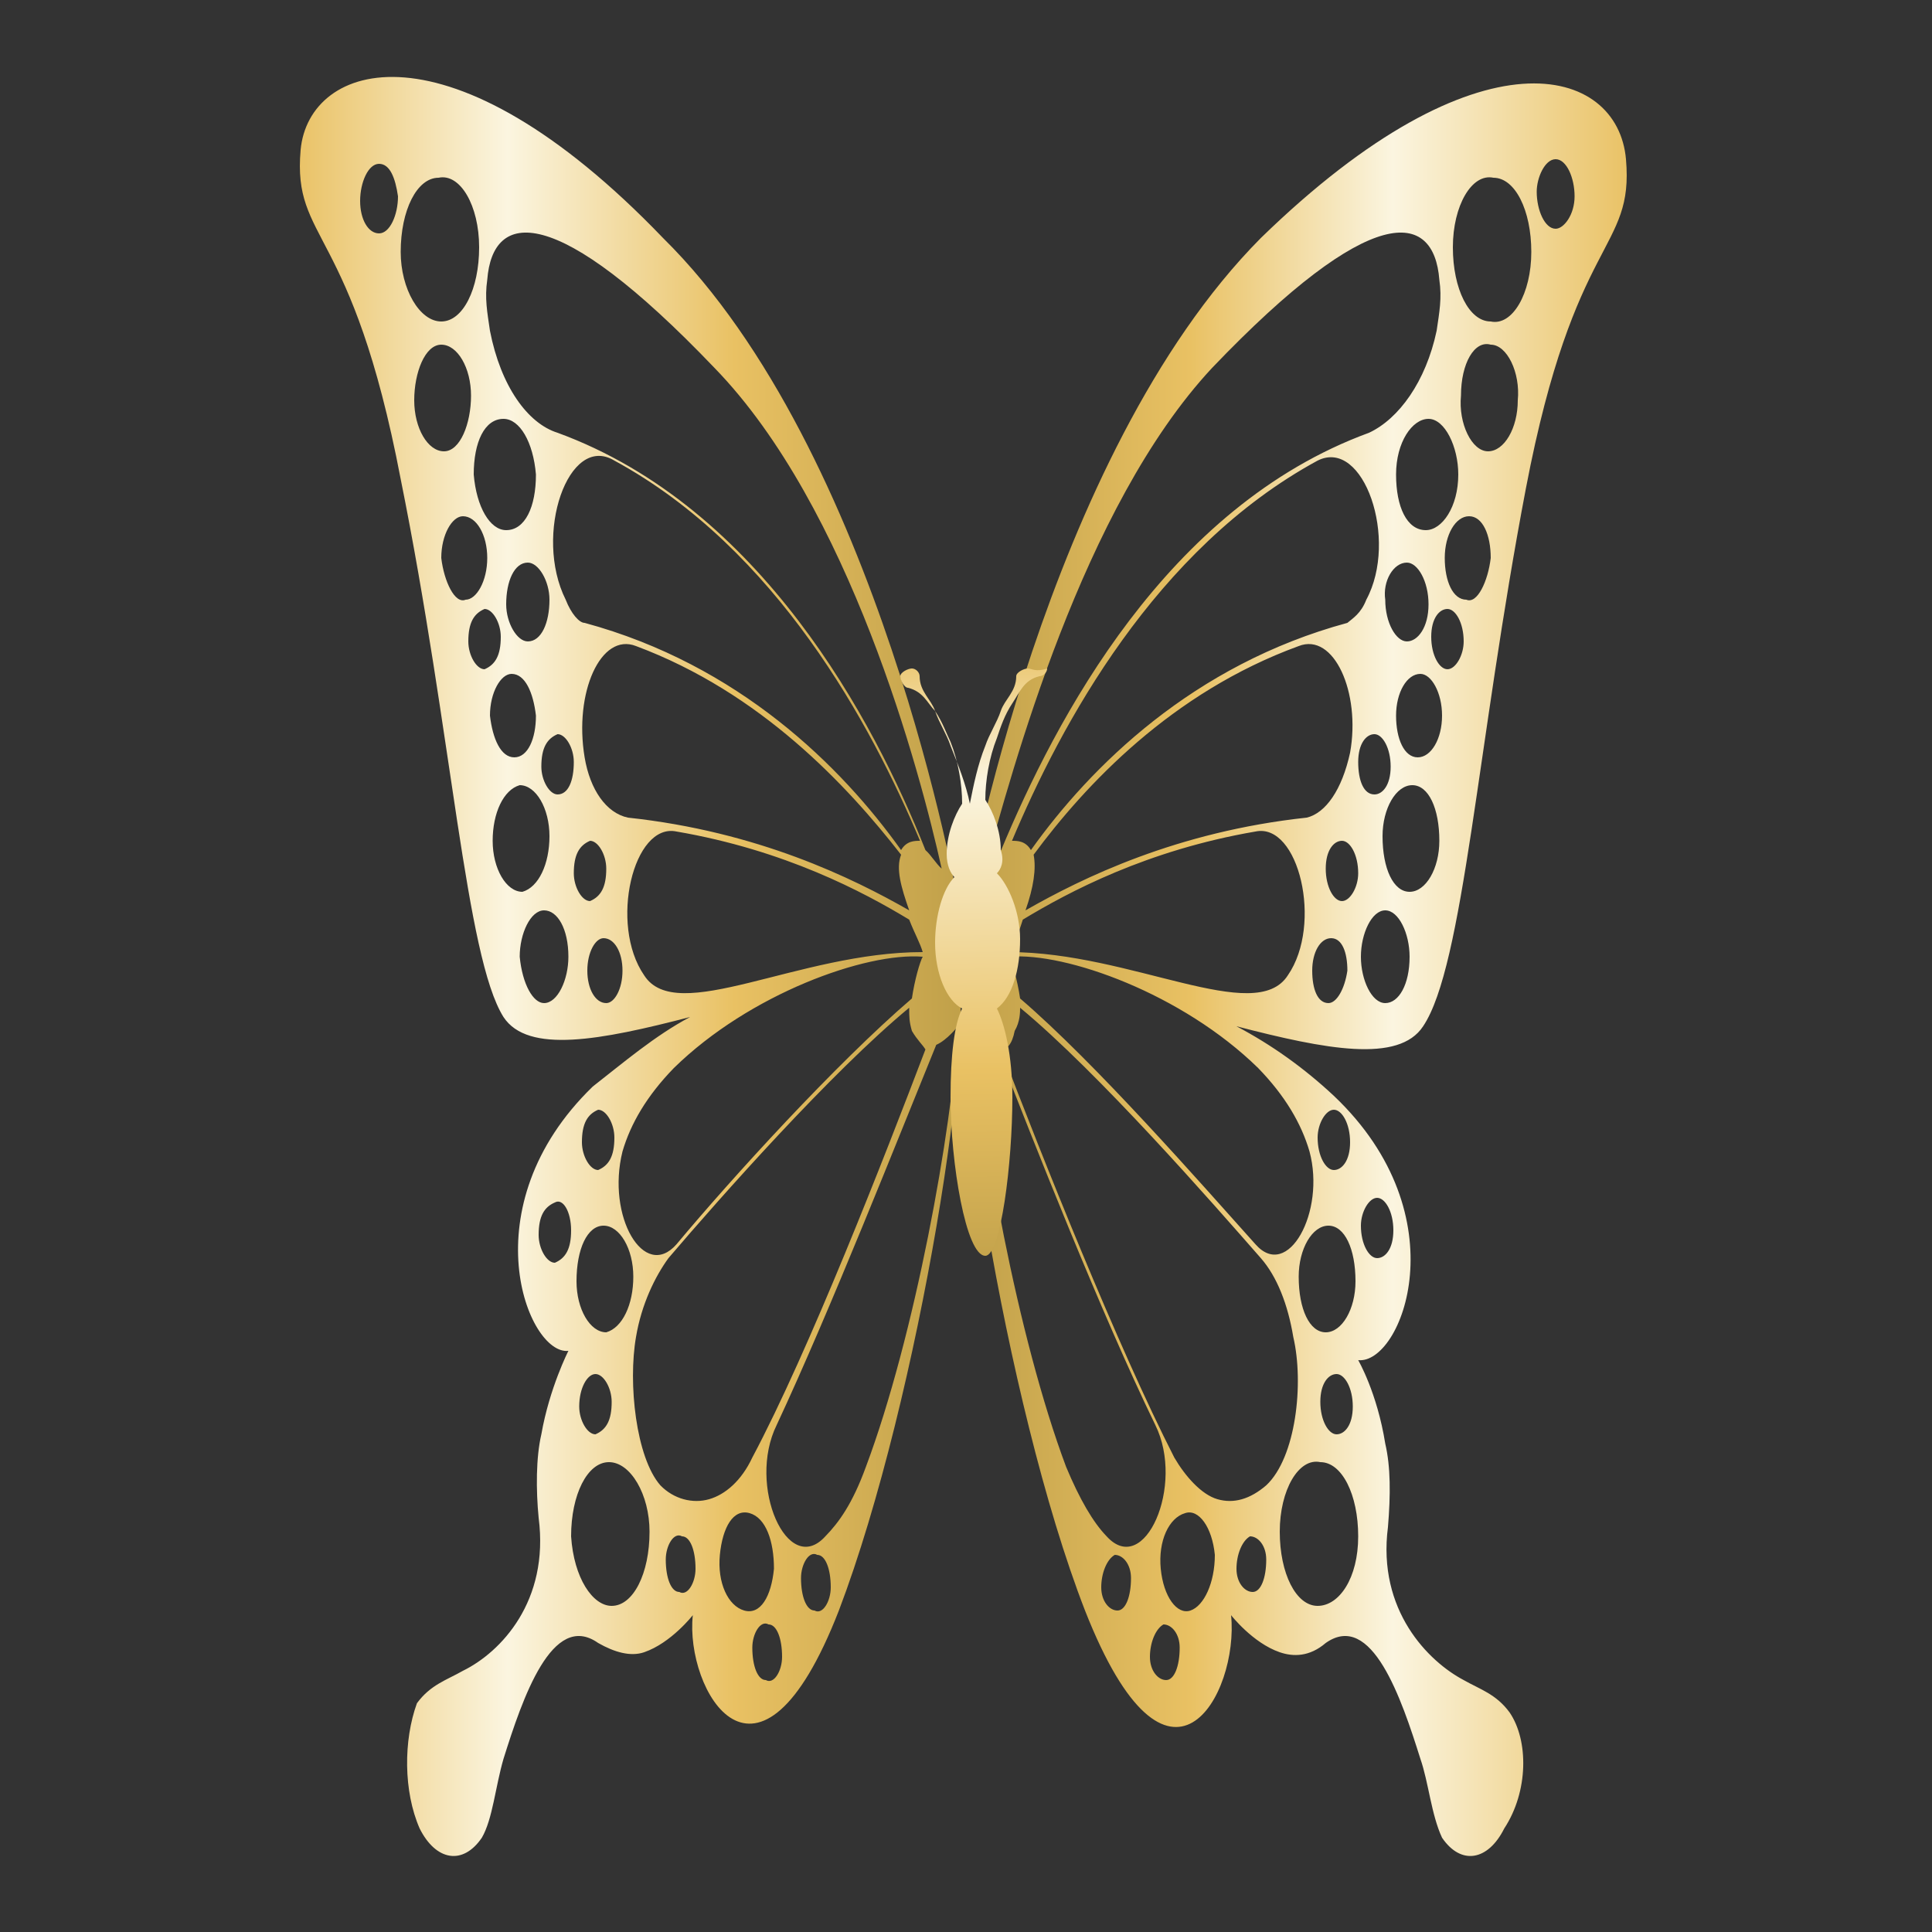 <?xml version="1.0" encoding="utf-8"?>
<!-- Generator: Adobe Illustrator 26.5.0, SVG Export Plug-In . SVG Version: 6.00 Build 0)  -->
<svg version="1.1" id="圖層_1" xmlns="http://www.w3.org/2000/svg" xmlns:xlink="http://www.w3.org/1999/xlink" x="0px" y="0px"
	 viewBox="0 0 50 50" style="enable-background:new 0 0 50 50;" xml:space="preserve">
<rect x="0" y="0" width="50" height="50" fill="#333333" stroke="none"/>
<style type="text/css">
@keyframes an {
  to {
    transform: translateY(0);
  }
}
	.st0{fill:url(#SVGID_1_);
    transform: scale(0.7,1.2);
    transform-origin:50% 50%;
  animation: an 1s infinite alternate  ;}
</style>
<linearGradient id="SVGID_1_" gradientUnits="userSpaceOnUse" x1="8.695652e-02" y1="25" x2="49.652" y2="25">
	<stop  offset="0" style="stop-color:#E9C163"/>
	<stop  offset="0.161" style="stop-color:#FBF5E0"/>
	<stop  offset="0.33" style="stop-color:#E9C163"/>
	<stop  offset="0.5" style="stop-color:#C0A049"/>
	<stop  offset="0.67" style="stop-color:#E9C163"/>
	<stop  offset="0.821" style="stop-color:#FBF5E0"/>
	<stop  offset="1" style="stop-color:#E9C163"/>
</linearGradient>
<path class="st0" d="M4.8,43.6c0.6,0.7,1.6,0.8,2.3,0.2c0.4-0.4,0.5-1.1,0.8-1.7c0.7-1.3,1.8-3.2,3.5-2.5c0.6,0.2,1.2,0.3,1.7,0.2
	c1-0.2,1.8-0.8,1.8-0.8l0,0c-0.3,1.6,2.4,4.4,5.4-0.1c3-4.6,5.2-12.9,4.3-13.9c0-0.1-0.1-0.1-0.2-0.1c0.3-0.2,0.5-0.6,0.3-1.3l0,0
	c0,0-2.9-9.7-10.9-14.3C5.9,4.5,0.7,5.5,0.4,7.4c-0.3,2,1.9,1.6,3.7,7.1C6,20,6.5,24.8,7.9,26.1c0.9,0.8,3.6,0.5,6.9,0
	c-1.3,0.4-2.5,1-3.6,1.5c-4.6,2.6-2.4,5.8-0.9,5.7c0,0-0.7,0.8-1,1.8c-0.2,0.5-0.2,1.2-0.1,1.8c0.4,1.8-1.4,2.9-2.8,3.3
	c-0.6,0.2-1.2,0.3-1.7,0.7C4.2,41.7,4.2,42.8,4.8,43.6z M10.4,30.7c0,0.4-0.2,0.6-0.6,0.7c-0.3,0-0.6-0.3-0.6-0.6
	c0-0.4,0.2-0.6,0.6-0.7C10.1,30,10.4,30.3,10.4,30.7z M11.3,33.8c0.3,0,0.6,0.3,0.6,0.6c0,0.4-0.2,0.6-0.6,0.7
	c-0.3,0-0.6-0.3-0.6-0.6C10.7,34.1,11,33.8,11.3,33.8z M11.6,30.6c0.6,0,1.1,0.5,1.1,1.1c0,0.6-0.4,1.1-1,1.2
	c-0.6,0-1.1-0.5-1.1-1.1C10.6,31.1,11,30.6,11.6,30.6z M12,28.7c0,0.4-0.2,0.6-0.6,0.7c-0.3,0-0.6-0.3-0.6-0.6
	c0-0.4,0.2-0.6,0.6-0.7C11.7,28.1,12,28.4,12,28.7z M23.4,24.8c-0.1,0.1-0.3,0.5-0.4,0.9c-2.8,1.4-6.7,3.9-8.7,5.3l0,0
	c-1.2,0.8-2.6-0.6-2-2c0.3-0.6,0.9-1.2,1.9-1.8C17,25.6,21.3,24.7,23.4,24.8z M14.3,22.1L14.3,22.1c4,0.4,6.9,1.3,8.6,1.9
	c0.2,0.3,0.4,0.5,0.5,0.7c-4.6,0-9.1,1.6-10.3,0.5C11.8,24.1,12.7,21.9,14.3,22.1z M22.6,22.5c-2.2-1.8-6-4-11.7-4.9
	c-0.2,0-0.5-0.2-0.7-0.5c-1.2-1.4,0.1-3.6,1.8-3c6,1.9,9.5,5.7,11.3,8.2C23.1,22.3,22.8,22.3,22.6,22.5z M10.9,20.5L10.9,20.5
	C10.8,20.5,10.8,20.5,10.9,20.5c-0.4-1.4,0.6-2.7,1.9-2.4c4.6,1,7.8,3,9.8,4.5c-0.2,0.3,0,0.7,0.3,1.2c-2.1-0.7-5.6-1.7-10.4-2
	C11.7,21.7,11.1,21.2,10.9,20.5z M11,25.1c0-0.4,0.3-0.7,0.6-0.7c0.4,0,0.7,0.3,0.7,0.7c0,0.4-0.3,0.7-0.6,0.7
	C11.3,25.8,11,25.5,11,25.1z M10.5,23c0-0.4,0.2-0.6,0.6-0.7c0.3,0,0.6,0.3,0.6,0.6c0,0.4-0.2,0.6-0.6,0.7
	C10.8,23.6,10.5,23.3,10.5,23z M9.9,21.3c-0.3,0-0.6-0.3-0.6-0.6c0-0.4,0.2-0.6,0.6-0.7c0.3,0,0.6,0.3,0.6,0.6
	C10.5,21,10.3,21.3,9.9,21.3z M9.6,17.1c0,0.5-0.3,0.9-0.8,0.9C8.4,18,8,17.6,8,17.2c0-0.5,0.3-0.9,0.8-0.9
	C9.2,16.3,9.6,16.7,9.6,17.1z M8,15.6c-0.6,0-1.1-0.5-1.2-1.2c0-0.7,0.4-1.2,1.1-1.2c0.6,0,1.1,0.5,1.2,1.2
	C9.1,15.1,8.7,15.6,8,15.6z M8.2,18.7c0.5,0,0.8,0.4,0.9,0.9c0,0.5-0.3,0.9-0.8,0.9c-0.5,0-0.8-0.4-0.9-0.9
	C7.4,19.1,7.8,18.7,8.2,18.7z M8.5,24.8c0-0.5,0.4-1,0.9-1c0.5,0,0.9,0.4,0.9,1c0,0.5-0.4,1-0.9,1C9,25.8,8.6,25.4,8.5,24.8z
	 M7.5,22.3c0-0.6,0.4-1.1,1-1.2c0.6,0,1.1,0.5,1.1,1.1c0,0.6-0.4,1.1-1,1.2C8,23.4,7.5,22.9,7.5,22.3z M6.6,18
	c0-0.4,0.2-0.6,0.6-0.7c0.3,0,0.6,0.3,0.6,0.6c0,0.4-0.2,0.6-0.6,0.7C6.9,18.6,6.6,18.3,6.6,18z M5.6,16.2c0-0.5,0.4-0.9,0.8-0.9
	c0.5,0,0.9,0.4,0.9,0.9c0,0.5-0.4,0.9-0.8,0.9C6.1,17.2,5.7,16.7,5.6,16.2z M4.6,12.8c0-0.6,0.4-1.2,1-1.2c0.6,0,1.1,0.5,1.1,1.1
	c0,0.6-0.4,1.2-1,1.2C5.1,13.9,4.6,13.4,4.6,12.8z M4,8.4c0,0.4-0.3,0.8-0.7,0.8c-0.4,0-0.7-0.3-0.7-0.7c0-0.4,0.3-0.8,0.7-0.8
	S3.9,8,4,8.4z M7,9.5c0,0.9-0.6,1.6-1.4,1.6c-0.8,0-1.5-0.7-1.5-1.5C4.1,8.7,4.7,8,5.5,8C6.3,7.9,7,8.6,7,9.5z M24.1,22.9
	c-0.2-0.1-0.4-0.3-0.6-0.4c-1.9-2.8-6.1-7.4-13.6-9c-1.1-0.2-2.1-1-2.5-2.2c-0.1-0.4-0.2-0.7-0.1-1.1c0.2-1.5,2.5-1.7,8.4,1.9
	C20.7,15.1,23.3,20.8,24.1,22.9z M18.9,38.2c0-0.3,0.3-0.6,0.6-0.5c0.3,0,0.5,0.3,0.5,0.7c0,0.3-0.3,0.6-0.6,0.5
	C19.1,38.9,18.9,38.6,18.9,38.2z M18,34.9L18,34.9c2-2.5,4.5-6.2,5.9-8.2c0.4-0.1,0.8-0.4,0.8-0.4c-0.2,2.2-1.6,6.7-3.4,9.5
	c-0.5,0.8-1,1.2-1.5,1.5C18.4,38.2,16.9,36.2,18,34.9z M17.1,39.7c0-0.3,0.3-0.6,0.6-0.5c0.3,0,0.5,0.3,0.5,0.7
	c0,0.3-0.3,0.6-0.6,0.5C17.3,40.4,17.1,40.1,17.1,39.7z M15.9,37.7c0.1-0.6,0.5-1,1.1-0.9c0.6,0.1,0.9,0.6,0.9,1.2
	c-0.1,0.6-0.5,1-1.1,0.9C16.2,38.8,15.8,38.3,15.9,37.7z M13.9,37.8c0-0.3,0.3-0.6,0.6-0.5c0.3,0,0.5,0.3,0.5,0.7
	c0,0.3-0.3,0.6-0.6,0.5C14.1,38.5,13.9,38.2,13.9,37.8z M12.8,33C12.8,33,12.8,33,12.8,33c0.2-0.7,0.7-1.3,1.2-1.7
	c1.9-1.3,6-4,8.9-5.4c0,0.2,0,0.3,0.1,0.5c0.2,0.2,0.4,0.3,0.5,0.4c-1.5,2.3-4.3,6.5-6.4,8.8c-0.4,0.5-1,0.8-1.6,0.9c0,0,0,0,0,0
	c-0.6,0.1-1.3,0-1.8-0.3C12.8,35.6,12.5,34,12.8,33z M10.4,37.3c0-0.9,0.6-1.6,1.4-1.6c0.8,0,1.5,0.7,1.5,1.5c0,0.9-0.6,1.6-1.4,1.6
	C11.2,38.8,10.5,38.2,10.4,37.3z M45.1,41.1c-0.5-0.4-1.1-0.5-1.7-0.7c-1.3-0.4-3.2-1.5-2.8-3.3c0.1-0.7,0.1-1.3-0.1-1.8
	c-0.3-1.1-1-1.8-1-1.8c1.6,0.1,3.8-3.1-0.9-5.7c-1.1-0.6-2.3-1.1-3.6-1.5c3.3,0.5,6,0.8,6.9,0c1.5-1.3,2-6.1,3.8-11.6
	c1.8-5.5,4-5.1,3.7-7.1c-0.3-2-5.4-2.9-13.5,1.7c-8,4.7-10.9,14.3-10.9,14.3l0,0c-0.2,0.7,0,1,0.3,1.3c-0.1,0-0.2,0.1-0.2,0.1
	c-0.9,1,1.3,9.4,4.3,13.9c3.1,4.6,5.7,1.8,5.4,0.1l0,0c0,0,0.8,0.6,1.8,0.8c0.5,0.1,1.1,0.1,1.7-0.2c1.7-0.7,2.8,1.2,3.5,2.5
	c0.3,0.5,0.4,1.2,0.8,1.7c0.7,0.6,1.7,0.5,2.3-0.2C45.8,42.8,45.8,41.7,45.1,41.1z M40.2,30c0.3,0,0.6,0.3,0.6,0.7
	c0,0.4-0.3,0.6-0.6,0.6c-0.3,0-0.6-0.3-0.6-0.7C39.6,30.3,39.9,30,40.2,30z M39.3,34.5c0,0.4-0.3,0.6-0.6,0.6
	c-0.3,0-0.6-0.3-0.6-0.7c0-0.4,0.3-0.6,0.6-0.6C39,33.8,39.3,34.1,39.3,34.5z M39.4,31.8c0,0.6-0.5,1.1-1.1,1.1c-0.6,0-1-0.5-1-1.2
	c0-0.6,0.5-1.1,1.1-1.1C39,30.6,39.4,31.1,39.4,31.8z M38.6,28.1c0.3,0,0.6,0.3,0.6,0.7c0,0.4-0.3,0.6-0.6,0.6
	c-0.3,0-0.6-0.3-0.6-0.7C38,28.4,38.3,28.1,38.6,28.1z M35.8,27.2c1,0.6,1.6,1.2,1.9,1.8c0.6,1.3-0.8,2.8-2,2l0,0
	c-2-1.3-5.9-3.9-8.7-5.3c-0.1-0.4-0.3-0.8-0.4-0.9C28.7,24.7,33,25.6,35.8,27.2z M36.9,25.2c-1.2,1.1-5.8-0.5-10.3-0.5
	c0.2-0.2,0.4-0.5,0.5-0.7c1.7-0.6,4.6-1.5,8.6-1.9l0,0C37.3,21.9,38.2,24.1,36.9,25.2z M26.7,22.3C28.5,19.8,32,16,38,14.1
	c1.7-0.5,3,1.7,1.8,3c-0.2,0.3-0.5,0.4-0.7,0.5c-5.7,0.9-9.5,3.1-11.7,4.9C27.2,22.3,26.9,22.3,26.7,22.3z M37.6,21.8
	c-4.8,0.3-8.3,1.3-10.4,2c0.3-0.5,0.4-0.9,0.3-1.2c1.9-1.5,5.1-3.5,9.8-4.5c1.3-0.3,2.3,1,1.9,2.3c0,0,0,0,0,0l0,0
	C38.9,21.2,38.3,21.7,37.6,21.8z M38.4,25.8c-0.4,0-0.6-0.3-0.6-0.7c0-0.4,0.3-0.7,0.7-0.7c0.4,0,0.6,0.3,0.6,0.7
	C39,25.5,38.7,25.8,38.4,25.8z M38.9,23.6c-0.3,0-0.6-0.3-0.6-0.7c0-0.4,0.3-0.6,0.6-0.6c0.3,0,0.6,0.3,0.6,0.7
	C39.5,23.3,39.2,23.6,38.9,23.6z M39.5,20.6c0-0.4,0.3-0.6,0.6-0.6c0.3,0,0.6,0.3,0.6,0.7c0,0.4-0.3,0.6-0.6,0.6
	C39.7,21.3,39.5,21,39.5,20.6z M41.3,16.3c0.4,0,0.8,0.4,0.8,0.9c0,0.5-0.4,0.8-0.8,0.8c-0.4,0-0.8-0.4-0.8-0.9
	C40.4,16.7,40.8,16.3,41.3,16.3z M40.9,14.4c0-0.7,0.6-1.2,1.2-1.2c0.6,0,1.1,0.6,1.1,1.2c0,0.7-0.6,1.2-1.2,1.2
	C41.3,15.6,40.9,15.1,40.9,14.4z M42.6,19.6c0,0.5-0.4,0.9-0.9,0.9c-0.5,0-0.8-0.4-0.8-0.9c0-0.5,0.4-0.9,0.9-0.9
	C42.2,18.7,42.6,19.1,42.6,19.6z M40.5,25.8c-0.5,0-0.9-0.5-0.9-1c0-0.5,0.4-1,0.9-1c0.5,0,0.9,0.5,0.9,1
	C41.4,25.4,41,25.8,40.5,25.8z M41.4,23.4c-0.6,0-1-0.5-1-1.2c0-0.6,0.5-1.1,1.1-1.1c0.6,0,1,0.5,1,1.2C42.5,22.9,42,23.4,41.4,23.4
	z M42.8,18.6c-0.3,0-0.6-0.3-0.6-0.7c0-0.4,0.3-0.6,0.6-0.6c0.3,0,0.6,0.3,0.6,0.7C43.4,18.3,43.1,18.6,42.8,18.6z M43.5,17.1
	c-0.5,0-0.8-0.4-0.8-0.9c0-0.5,0.4-0.9,0.9-0.9c0.5,0,0.8,0.4,0.8,0.9C44.3,16.7,43.9,17.2,43.5,17.1z M44.3,13.9
	c-0.6,0-1.1-0.6-1-1.2c0-0.7,0.5-1.2,1.1-1.1c0.6,0,1.1,0.6,1,1.2C45.4,13.4,44.9,13.9,44.3,13.9z M46.8,7.6c0.4,0,0.7,0.4,0.7,0.8
	c0,0.4-0.4,0.7-0.7,0.7c-0.4,0-0.7-0.4-0.7-0.8C46.1,8,46.4,7.6,46.8,7.6z M44.5,8c0.8,0,1.4,0.7,1.4,1.6c0,0.9-0.7,1.6-1.5,1.5
	c-0.8,0-1.4-0.7-1.4-1.6C43,8.6,43.7,7.9,44.5,8z M34.1,12.1c5.9-3.6,8.2-3.4,8.4-1.9c0.1,0.4,0,0.7-0.1,1.1
	c-0.4,1.1-1.4,1.9-2.5,2.2c-7.5,1.6-11.6,6.2-13.6,9c-0.2,0.1-0.4,0.3-0.6,0.4C26.7,20.8,29.3,15.1,34.1,12.1z M30.6,38.9
	c-0.3,0-0.6-0.2-0.6-0.5c0-0.3,0.2-0.6,0.5-0.7c0.3,0,0.6,0.2,0.6,0.5C31.1,38.6,30.9,38.9,30.6,38.9z M30.2,37.3
	c-0.5-0.3-1-0.8-1.5-1.5c-1.8-2.8-3.2-7.3-3.4-9.5c0,0,0.4,0.4,0.8,0.4c1.4,2.1,3.9,5.8,5.9,8.2l0,0C33.1,36.2,31.6,38.2,30.2,37.3z
	 M32.4,40.4c-0.3,0-0.6-0.2-0.6-0.5c0-0.3,0.2-0.6,0.5-0.7c0.3,0,0.6,0.2,0.6,0.5C32.9,40.1,32.7,40.4,32.4,40.4z M33.3,38.9
	c-0.5,0.1-1-0.3-1.1-0.9c-0.1-0.6,0.3-1.1,0.9-1.2c0.5-0.1,1,0.3,1.1,0.9C34.2,38.3,33.8,38.8,33.3,38.9z M35.6,38.5
	c-0.3,0-0.6-0.2-0.6-0.5c0-0.3,0.2-0.6,0.5-0.7c0.3,0,0.6,0.2,0.6,0.5C36.1,38.2,35.9,38.5,35.6,38.5z M36.1,36.2
	c-0.6,0.3-1.2,0.4-1.8,0.3c0,0,0,0,0,0c-0.6-0.1-1.2-0.5-1.6-0.9c-2.1-2.4-4.9-6.5-6.4-8.8c0.2,0,0.4-0.1,0.5-0.4
	C27,26.2,27,26,27,25.9c2.9,1.4,7.1,4.2,8.9,5.4c0.6,0.4,1,1,1.2,1.7c0,0,0,0,0,0C37.5,34,37.2,35.6,36.1,36.2z M38,38.8
	c-0.8,0-1.4-0.7-1.4-1.6c0-0.9,0.7-1.6,1.5-1.5c0.8,0,1.4,0.7,1.4,1.6C39.5,38.2,38.8,38.8,38,38.8z"/>
<linearGradient id="SVGID_00000145038194002888215800000008289408675025071278_" gradientUnits="userSpaceOnUse" x1="24.982" y1="16.624" x2="25.308" y2="33.19">
	<stop  offset="0" style="stop-color:#E9C163"/>
	<stop  offset="0.22" style="stop-color:#FBF5E0"/>
	<stop  offset="0.67" style="stop-color:#E9C163"/>
	<stop  offset="1" style="stop-color:#C0A049"/>
</linearGradient>
<path style="fill:url(#SVGID_00000145038194002888215800000008289408675025071278_);" d="M26.6,17.3c-0.1,0-0.3,0.1-0.3,0.2
	c0,0.4-0.3,0.6-0.4,0.9c-0.1,0.3-0.3,0.6-0.4,0.9c-0.2,0.5-0.3,1-0.4,1.5c0,0,0,0,0,0c0,0,0,0,0,0c-0.1-0.5-0.3-1-0.5-1.5
	c-0.1-0.3-0.3-0.6-0.4-0.9c-0.1-0.3-0.4-0.5-0.4-0.9c0-0.1-0.1-0.2-0.2-0.2c-0.1,0-0.3,0.1-0.3,0.2c0,0.1,0.1,0.3,0.2,0.3
	c0.4,0.1,0.5,0.4,0.7,0.6c0.2,0.3,0.3,0.6,0.4,0.8c0.2,0.5,0.3,1.1,0.3,1.6c-0.2,0.3-0.4,0.8-0.4,1.3c0,0.3,0.1,0.5,0.2,0.6
	c-0.3,0.3-0.5,1-0.5,1.7c0,0.8,0.3,1.5,0.7,1.7c-0.2,0.4-0.3,1.2-0.3,2.3l0,0c0,1.7,0.4,4.1,0.9,4.1c0.4,0,0.7-2.4,0.7-4.1
	c0-1.1-0.2-1.9-0.4-2.3c0.4-0.3,0.6-1,0.6-1.8c0-0.7-0.3-1.4-0.6-1.7c0.1-0.1,0.2-0.3,0.1-0.6l0,0c0-0.5-0.2-1-0.4-1.3
	c0-0.5,0.1-1.1,0.3-1.6c0.1-0.3,0.2-0.6,0.4-0.9c0.2-0.3,0.3-0.6,0.7-0.7c0.1,0,0.2-0.1,0.2-0.2C26.8,17.4,26.7,17.3,26.6,17.3z"/>
</svg>
